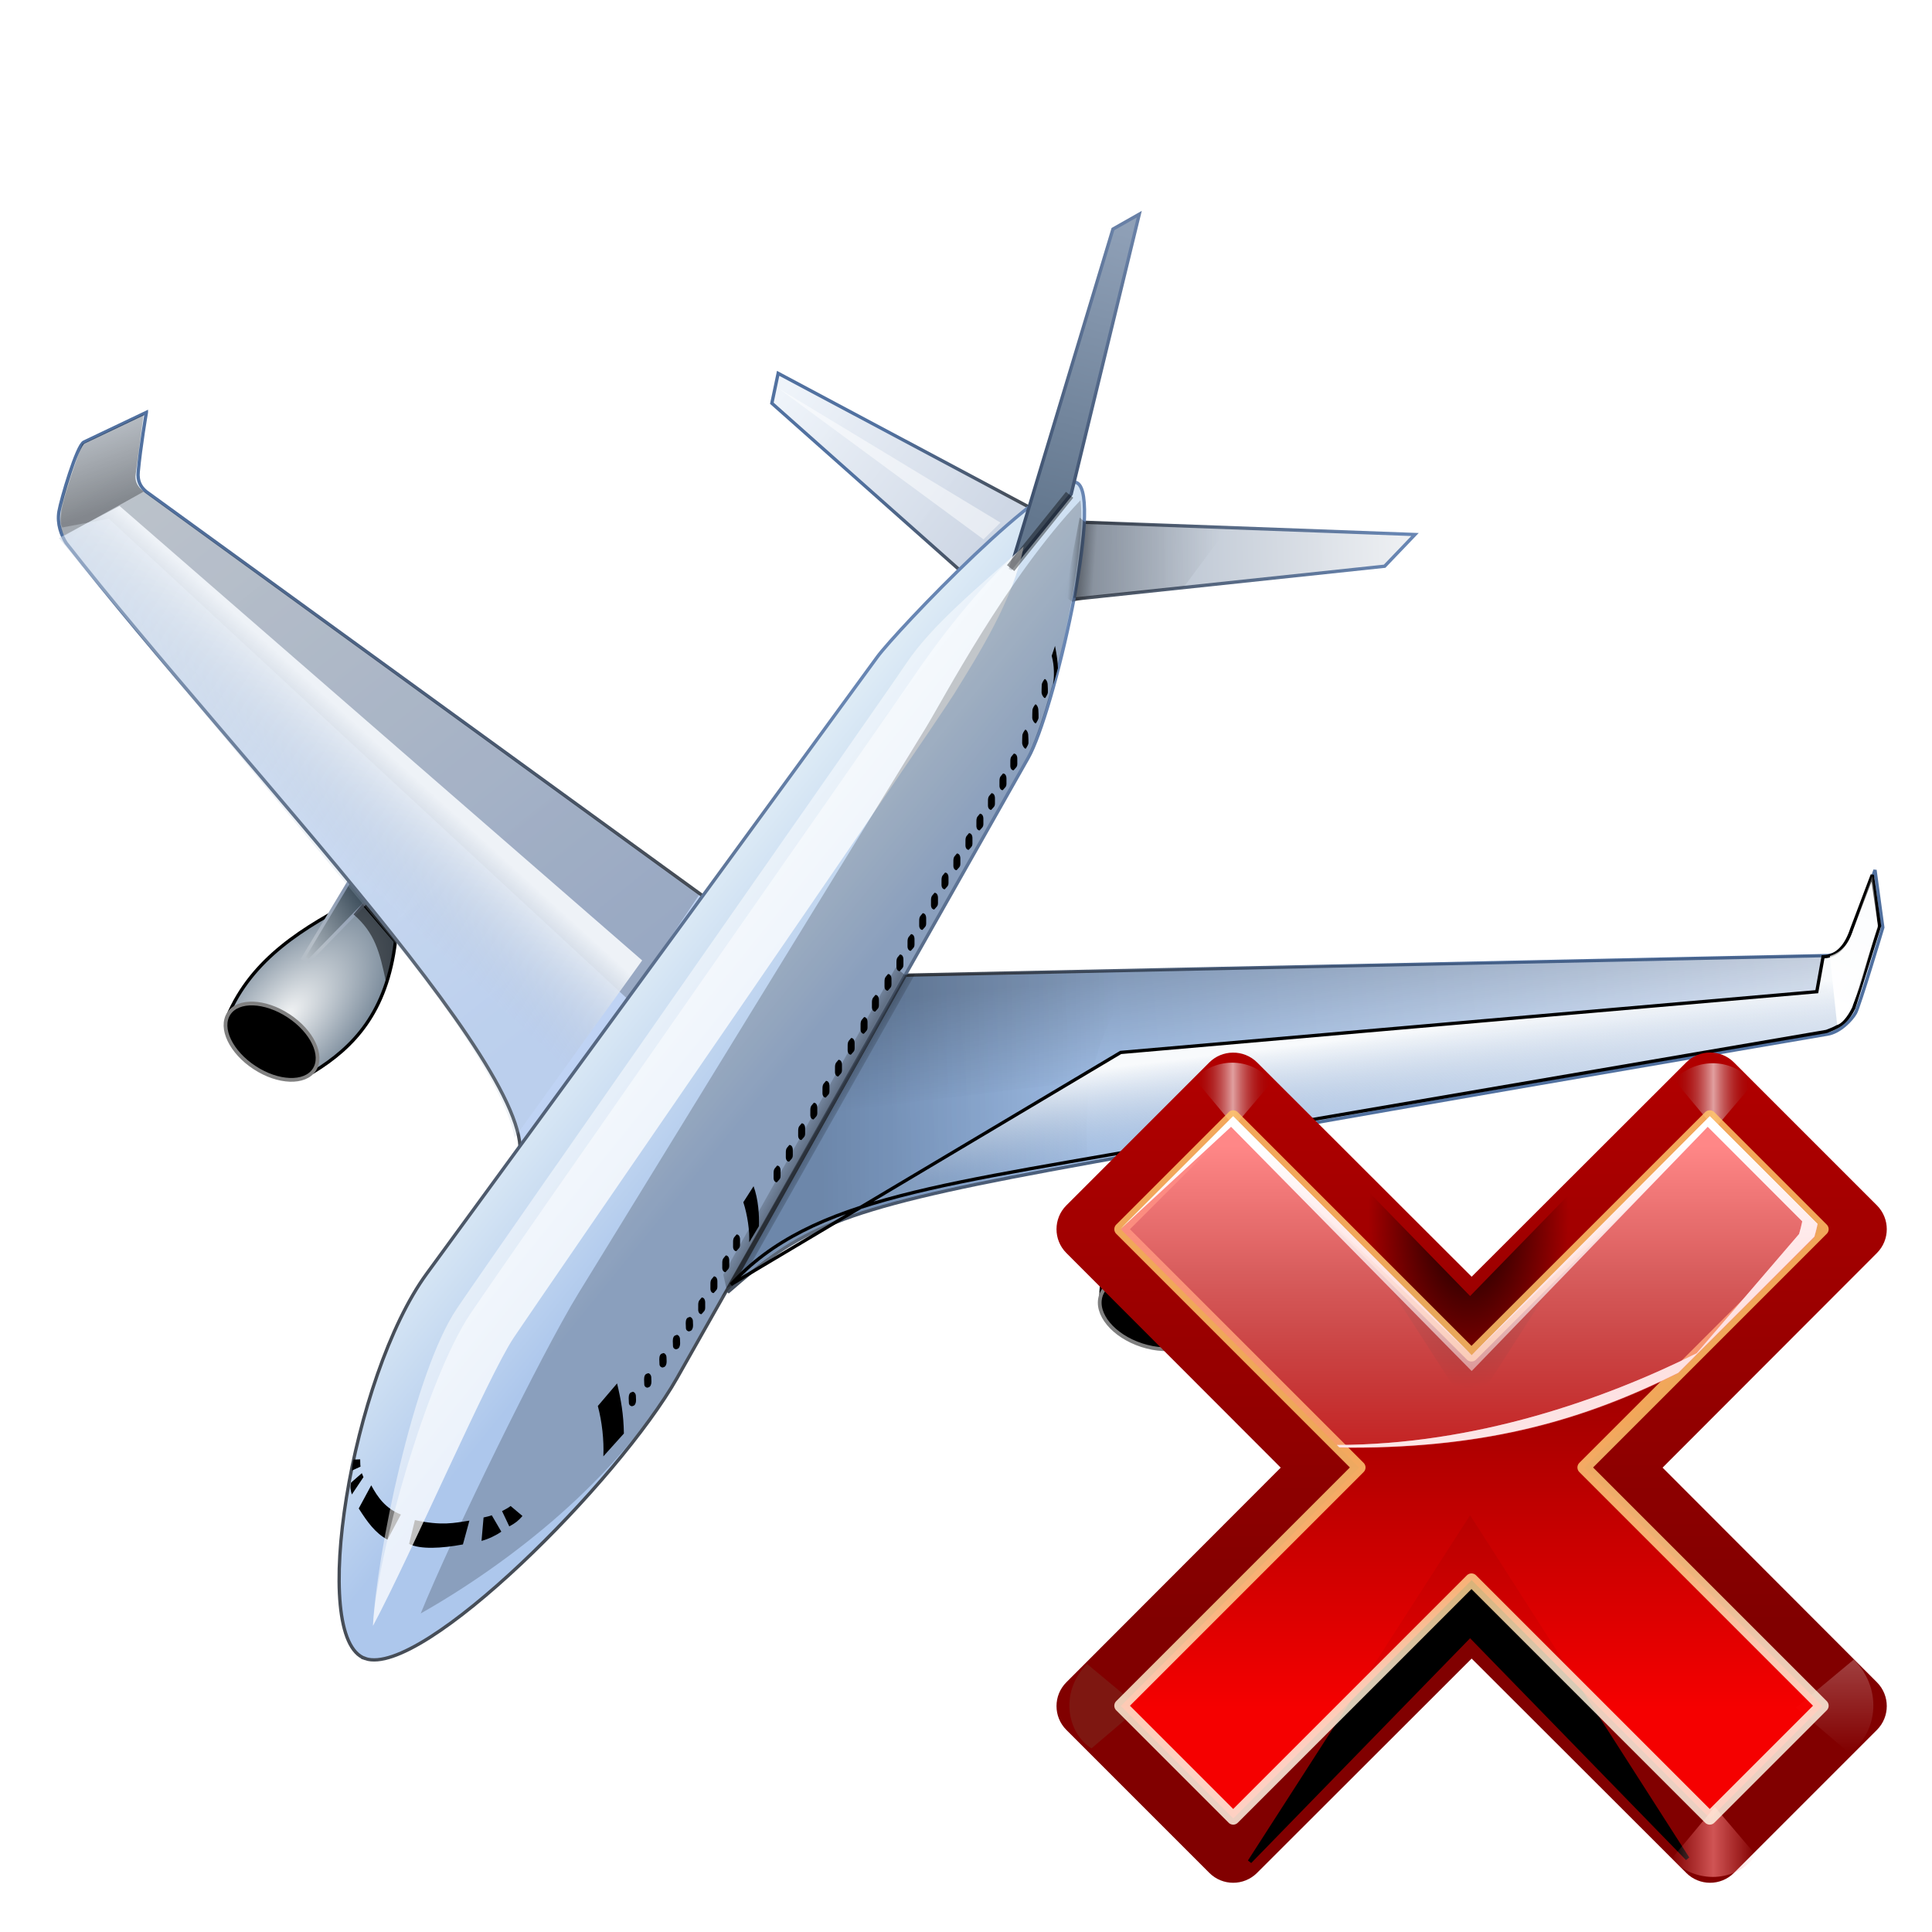 <svg height="256" viewBox="0 0 256 256" width="256" xmlns="http://www.w3.org/2000/svg" xmlns:xlink="http://www.w3.org/1999/xlink">
  <defs>
    <linearGradient id="linearGradient1098">
      <stop offset="0" stop-opacity=".25"/>
      <stop offset="1" stop-opacity="0"/>
    </linearGradient>
    <linearGradient id="linearGradient914">
      <stop offset="0" stop-color="#f1f3f4"/>
      <stop offset="1" stop-color="#3d556d"/>
    </linearGradient>
    <linearGradient id="linearGradient989">
      <stop offset="0" stop-color="#464d57"/>
      <stop offset="1" stop-color="#6886b3"/>
    </linearGradient>
    <linearGradient id="linearGradient866">
      <stop offset="0" stop-color="#464d57"/>
      <stop offset="1" stop-color="#5171a0"/>
    </linearGradient>
    <linearGradient id="linearGradient878" gradientUnits="userSpaceOnUse" x1="58.007" x2="12.784" xlink:href="#linearGradient866" y1="137.045" y2="70.009"/>
    <linearGradient id="linearGradient887" gradientUnits="userSpaceOnUse" x1="74.821" x2="16.426" y1="133.63" y2="60.262">
      <stop offset="0" stop-color="#bfd3f4"/>
      <stop offset="1" stop-color="#ecf4fd" stop-opacity=".992"/>
    </linearGradient>
    <filter id="filter961" color-interpolation-filters="sRGB" height="1.173" width="1.287" x="-.144" y="-.087">
      <feGaussianBlur stdDeviation="11.774"/>
    </filter>
    <filter id="filter967" color-interpolation-filters="sRGB" height="1.075" width="1.037" x="-.018" y="-.037">
      <feGaussianBlur stdDeviation=".139"/>
    </filter>
    <filter id="filter973" color-interpolation-filters="sRGB" height="1.04" width="1.082" x="-.041" y="-.02">
      <feGaussianBlur stdDeviation=".235"/>
    </filter>
    <linearGradient id="linearGradient983" gradientUnits="userSpaceOnUse" x1="102.645" x2="94.58" xlink:href="#linearGradient989" y1="173.074" y2="92.986"/>
    <filter id="filter1009" color-interpolation-filters="sRGB" height="1.062" width="1.103" x="-.052" y="-.031">
      <feGaussianBlur stdDeviation="4.239"/>
    </filter>
    <linearGradient id="linearGradient1023" gradientUnits="userSpaceOnUse" x1="301.73" x2="313.506" y1="371.282" y2="377.786">
      <stop offset="0" stop-opacity=".004"/>
      <stop offset=".5" stop-opacity=".3"/>
      <stop offset="1" stop-opacity="0"/>
    </linearGradient>
    <filter id="filter1027" color-interpolation-filters="sRGB" height="1.457" width="2.016" x="-.508" y="-.228">
      <feGaussianBlur stdDeviation="2.424"/>
    </filter>
    <linearGradient id="linearGradient1037" gradientUnits="userSpaceOnUse" x1="143.885" x2="186.413" y1="74.585" y2="73.291">
      <stop offset="0" stop-color="#acb8c8"/>
      <stop offset="1" stop-color="#eef0f3" stop-opacity=".992"/>
    </linearGradient>
    <linearGradient id="linearGradient1045" gradientUnits="userSpaceOnUse" x1="130.492" x2="104.03" y1="71.412" y2="51.219">
      <stop offset="0" stop-color="#ced7e5"/>
      <stop offset="1" stop-color="#eff4fa" stop-opacity=".992"/>
    </linearGradient>
    <linearGradient id="linearGradient1053" gradientUnits="userSpaceOnUse" x1="135.06" x2="117.279" xlink:href="#linearGradient866" y1="66.92" y2="57.22"/>
    <linearGradient id="linearGradient1061" gradientUnits="userSpaceOnUse" x1="141.558" x2="185.669" xlink:href="#linearGradient989" y1="79.542" y2="78.189"/>
    <linearGradient id="linearGradient1065" gradientUnits="userSpaceOnUse" x1="380.535" x2="388.04" y1="208.977" y2="209.523">
      <stop offset="0" stop-opacity=".004"/>
      <stop offset=".353" stop-opacity=".3"/>
      <stop offset="1" stop-opacity="0"/>
    </linearGradient>
    <radialGradient id="radialGradient916" cx="409.969" cy="421.899" gradientTransform="matrix(.583 .185 -.362 1.137 68.037 -386.844)" gradientUnits="userSpaceOnUse" r="20.559" xlink:href="#linearGradient914"/>
    <radialGradient id="radialGradient926" cx="143.68" cy="346.646" gradientTransform="matrix(.399 .367 -.693 .753 221.111 -179.352)" gradientUnits="userSpaceOnUse" r="25.977" xlink:href="#linearGradient914"/>
    <linearGradient id="linearGradient934" gradientUnits="userSpaceOnUse" x1="38.496" x2="48.274" y1="125.592" y2="118.963">
      <stop offset="0" stop-color="#bfc7ce"/>
      <stop offset="1" stop-color="#394a58"/>
    </linearGradient>
    <linearGradient id="linearGradient942" gradientUnits="userSpaceOnUse" x1="48.063" x2="42.202" y1="116.737" y2="125.158">
      <stop offset="0" stop-color="#788aa8"/>
      <stop offset="1" stop-color="#b5bec7"/>
    </linearGradient>
    <linearGradient id="linearGradient950" gradientUnits="userSpaceOnUse" x1="160.765" x2="156.242" y1="154.972" y2="162.027">
      <stop offset="0" stop-color="#465969"/>
      <stop offset="1" stop-color="#c3cbd2"/>
    </linearGradient>
    <linearGradient id="linearGradient958" gradientUnits="userSpaceOnUse" x1="154.862" x2="158.864" y1="161.94" y2="152.062">
      <stop offset="0" stop-color="#c8cfd5"/>
      <stop offset="1" stop-color="#3a4957"/>
    </linearGradient>
    <filter id="filter1002" color-interpolation-filters="sRGB" height="1.076" width="1.129" x="-.064" y="-.038">
      <feGaussianBlur stdDeviation="5.366"/>
    </filter>
    <linearGradient id="linearGradient1012" gradientUnits="userSpaceOnUse" x1="88.729" x2="108.421" y1="120.069" y2="136.022">
      <stop offset="0" stop-color="#e0edf6"/>
      <stop offset="1" stop-color="#adc7ec"/>
    </linearGradient>
    <filter id="filter1016" color-interpolation-filters="sRGB" height="1.11" width="1.085" x="-.043" y="-.055">
      <feGaussianBlur stdDeviation="2.275"/>
    </filter>
    <linearGradient id="linearGradient1026" gradientUnits="userSpaceOnUse" x1="305.363" x2="394.343" xlink:href="#linearGradient1098" y1="368.655" y2="367.998"/>
    <filter id="filter1054" color-interpolation-filters="sRGB" height="1.275" width="1.366" x="-.183" y="-.137">
      <feGaussianBlur stdDeviation=".901"/>
    </filter>
    <filter id="filter1076" color-interpolation-filters="sRGB" height="1.185" width="1.126" x="-.063" y="-.093">
      <feGaussianBlur stdDeviation="1.762"/>
    </filter>
    <filter id="filter1090" color-interpolation-filters="sRGB" height="1.145" width="1.072" x="-.036" y="-.072">
      <feGaussianBlur stdDeviation=".701"/>
    </filter>
    <linearGradient id="linearGradient1100" gradientUnits="userSpaceOnUse" x1="379.946" x2="425.762" xlink:href="#linearGradient1098" y1="209.365" y2="209.666"/>
    <linearGradient id="linearGradient1075" gradientUnits="userSpaceOnUse" x1="117.478" x2="252.818" y1="143.708" y2="131.554">
      <stop offset="0" stop-color="#91b4e3"/>
      <stop offset="1" stop-color="#e5eefc"/>
    </linearGradient>
    <linearGradient id="linearGradient1077" gradientUnits="userSpaceOnUse" x1="125.549" x2="170.2" xlink:href="#linearGradient866" y1="124.445" y2="160.645"/>
    <filter id="filter1107" color-interpolation-filters="sRGB" height="1.08" width="1.074" x="-.037" y="-.04">
      <feGaussianBlur stdDeviation="2.959"/>
    </filter>
    <filter id="filter1122" color-interpolation-filters="sRGB" height="1.081" width="1.118" x="-.059" y="-.041">
      <feGaussianBlur stdDeviation=".619"/>
    </filter>
    <linearGradient id="linearGradient1132" gradientUnits="userSpaceOnUse" x1="89.74" x2="81.134" y1="193.541" y2="168.587">
      <stop offset="0" stop-opacity=".3"/>
      <stop offset="1" stop-opacity="0"/>
    </linearGradient>
    <filter id="filter1154" color-interpolation-filters="sRGB" height="1.204" width="1.221" x="-.111" y="-.102">
      <feGaussianBlur stdDeviation="8.134"/>
    </filter>
    <linearGradient id="linearGradient1176" gradientUnits="userSpaceOnUse" x1="452.191" x2="455.298" y1="330.298" y2="363.161">
      <stop offset="0" stop-opacity=".2"/>
      <stop offset="1" stop-opacity="0"/>
    </linearGradient>
    <filter id="filter1182" color-interpolation-filters="sRGB" height="1.273" width="1.043" x="-.022" y="-.137">
      <feGaussianBlur stdDeviation="2.708"/>
    </filter>
    <linearGradient id="linearGradient1192" gradientUnits="userSpaceOnUse" x1="459.371" x2="456.106" y1="382.306" y2="355.34">
      <stop offset="0" stop-color="#acbdd3" stop-opacity=".2"/>
      <stop offset="1" stop-color="#f8fafc"/>
    </linearGradient>
    <filter id="filter1194" color-interpolation-filters="sRGB" height="1.416" width="1.149" x="-.074" y="-.207">
      <feGaussianBlur stdDeviation="10.606"/>
    </filter>
    <linearGradient id="lg1">
      <stop offset="0" stop-color="#fff"/>
      <stop offset="1" stop-color="#fff" stop-opacity="0"/>
    </linearGradient>
    <linearGradient id="linearGradient1206" gradientUnits="userSpaceOnUse" x1="609.727" x2="630.022" xlink:href="#lg1" y1="342.396" y2="292.243"/>
    <filter id="filter1208" color-interpolation-filters="sRGB" height="1.064" width="1.196" x="-.098" y="-.032">
      <feGaussianBlur stdDeviation=".596"/>
    </filter>
    <linearGradient id="linearGradient1218" gradientUnits="userSpaceOnUse" x1="138.528" x2="149.085" y1="69.366" y2="29.931">
      <stop offset="0" stop-color="#63778e"/>
      <stop offset="1" stop-color="#8fa0b7"/>
    </linearGradient>
    <linearGradient id="linearGradient1226" gradientUnits="userSpaceOnUse" x1="133.057" x2="144.996" y1="72.332" y2="29.59">
      <stop offset="0" stop-color="#384a65"/>
      <stop offset="1" stop-color="#6880a6"/>
    </linearGradient>
    <linearGradient id="linearGradient1301" gradientUnits="userSpaceOnUse" x1="172.56" x2="149.621" y1="266.332" y2="291.492">
      <stop offset="0" stop-color="#eef2f7"/>
      <stop offset="1" stop-color="#acbdd3" stop-opacity=".2"/>
    </linearGradient>
    <linearGradient id="linearGradient3208" gradientUnits="userSpaceOnUse" x1="74.197" x2="74.197" y1="74.948" y2="-16.736">
      <stop offset="0" stop-color="#810000"/>
      <stop offset="1" stop-color="#c50000"/>
    </linearGradient>
    <clipPath id="clipPath3559">
      <path d="m-64.51 10.75c-1.042.008-2.04.423-2.781 1.156l-16.969 16.969c-1.561 1.562-1.561 4.094 0 5.656l25.438 25.469-25.438 25.469c-1.561 1.562-1.561 4.094 0 5.656l16.969 16.969c1.562 1.561 4.094 1.561 5.656 0l25.469-25.438 25.469 25.438c1.562 1.561 4.094 1.561 5.656 0l16.969-16.969c1.561-1.562 1.561-4.094 0-5.656l-25.438-25.469 25.438-25.469c1.561-1.562 1.561-4.094 0-5.656l-16.969-16.969c-1.562-1.561-4.094-1.561-5.656 0l-25.469 25.438-25.469-25.438c-.764-.756-1.8-1.173-2.875-1.156zm31.188 63.406c-.751-.759-1.775-1.187-2.844-1.187s-2.092.427-2.844 1.187z"/>
    </clipPath>
    <filter id="filter3549" height="1.319" width="1.245" x="-.123" y="-.163">
      <feGaussianBlur stdDeviation="2.57"/>
    </filter>
    <linearGradient id="linearGradient4331" gradientTransform="scale(1.098 .911)" gradientUnits="userSpaceOnUse" x1="26.091" x2="31.501" xlink:href="#lg1" y1="14.857" y2="14.857"/>
    <filter id="filter3477" height="1.28" width="1.233" x="-.116" y="-.14">
      <feGaussianBlur stdDeviation=".288"/>
    </filter>
    <linearGradient id="linearGradient5179" gradientUnits="userSpaceOnUse" x1="304.887" x2="345.62" y1="385.861" y2="384.624">
      <stop offset="0" stop-color="#765c44"/>
      <stop offset="1" stop-color="#765c44" stop-opacity="0"/>
    </linearGradient>
    <linearGradient id="linearGradient3200" gradientUnits="userSpaceOnUse" x1="70.557" x2="70.557" y1="84.739" y2="34.264">
      <stop offset="0" stop-color="#f00"/>
      <stop offset="1" stop-color="#7f0000"/>
    </linearGradient>
    <linearGradient id="linearGradient5130" gradientUnits="userSpaceOnUse" spreadMethod="reflect" x1="88.606" x2="91.575" xlink:href="#linearGradient3366" y1="13.51" y2="13.51"/>
    <linearGradient id="linearGradient3366">
      <stop offset="0" stop-color="#ff8787"/>
      <stop offset="1" stop-color="#ff8787" stop-opacity="0"/>
    </linearGradient>
    <radialGradient id="radialGradient5265" cx="-36.593" cy="90.073" gradientTransform="matrix(.458 0 0 .782 -19.848 18.821)" gradientUnits="userSpaceOnUse" r="25.986">
      <stop offset="0"/>
      <stop offset="1" stop-opacity="0"/>
    </radialGradient>
    <linearGradient id="linearGradient5120" gradientUnits="userSpaceOnUse" spreadMethod="reflect" x1="31.606" x2="34.575" xlink:href="#linearGradient3207" y1="13.51" y2="13.51"/>
    <linearGradient id="linearGradient3207">
      <stop offset="0" stop-color="#fff"/>
      <stop offset="1" stop-color="#790000" stop-opacity="0"/>
    </linearGradient>
    <linearGradient id="linearGradient5126" gradientUnits="userSpaceOnUse" spreadMethod="reflect" x1="88.606" x2="91.575" xlink:href="#linearGradient3207" y1="13.51" y2="13.51"/>
    <linearGradient id="linearGradient5100" gradientUnits="userSpaceOnUse" x1="60" x2="57.434" y1="92.973" y2="55.079">
      <stop offset="0" stop-color="#fff5e4"/>
      <stop offset=".25" stop-color="#ffecd0"/>
      <stop offset=".5" stop-color="#ffd390"/>
      <stop offset="1" stop-color="#ffc46a"/>
    </linearGradient>
    <filter id="filter3354" height="1.045" width="1.045" x="-.022" y="-.022">
      <feGaussianBlur stdDeviation=".458"/>
    </filter>
    <linearGradient id="linearGradient3194" gradientTransform="matrix(1.381 0 0 .687 16.962 -1.45)" gradientUnits="userSpaceOnUse" x1="68.313" x2="51.545" y1="109.976" y2="32.751">
      <stop offset="0" stop-color="#f4f5f8"/>
      <stop offset="1" stop-color="#fdfdfe"/>
    </linearGradient>
    <linearGradient id="linearGradient3191" gradientUnits="userSpaceOnUse" x1="63.012" x2="63.012" xlink:href="#linearGradient3366" y1="19.73" y2="67.1"/>
    <linearGradient id="linearGradient3188" gradientUnits="userSpaceOnUse" x1="73.148" x2="72.287" y1="69.748" y2="19.607">
      <stop offset="0" stop-color="#fff" stop-opacity="0"/>
      <stop offset="1" stop-color="#fff"/>
    </linearGradient>
  </defs>
  <path d="m143.601 69.202-1.841 10.25 41.71-4.424 4.024-4.202z" fill="url(#linearGradient1037)" stroke="url(#linearGradient1061)" stroke-width=".438"/>
  <path d="m159.694 176.332c3.764-5.748 4.706-12.341 2.832-19.468-2.455-2.493-5.821-2.757-7.847-2.177-3.25 2.222-8.602 9.103-8.806 17.046z" fill="url(#radialGradient916)" stroke="#000" stroke-width=".438"/>
  <path d="m401.484 401.431c4.854-4.419 12.476-6.883 18.306-8.257-2.942-.748-6.234-.919-9.89-.487-4.016 3.312-5.926 5.396-8.416 8.744z" fill-opacity=".5" filter="url(#filter967)" transform="matrix(.438 0 0 .438 -24.873 -17.567)"/>
  <ellipse cx="198.983" cy="118.22" rx="7.192" ry="4.555" stroke="#7f7f7f" stroke-linecap="round" stroke-linejoin="round" stroke-width=".497" transform="matrix(.951 .309 -.309 .951 0 0)"/>
  <path d="m30.122 134.722c3.251-7.735 10.144-11.887 17.438-15.644l4.838 5.663c-1.15 9.427-5.555 14.028-10.861 17.292z" fill="url(#radialGradient926)" stroke="#000" stroke-width=".438"/>
  <path d="m40.148 126.985 6.548-10.901 2.506 2.75-8.249 8.472z" fill="url(#linearGradient934)" stroke="url(#linearGradient942)" stroke-width=".438"/>
  <path d="m163.737 316.726c6.443 5.579 7.912 11.373 9.827 20.445 2.191-9.016 3.042-14.847 3.921-21.289l-7.35-6.783z" fill-opacity=".5" filter="url(#filter973)" transform="matrix(.438 0 0 .438 -24.873 -17.567)"/>
  <path d="m19.4 54.635-8.286 3.944c-.908.432-3.025 7.555-3.301 9.2-.277 1.645.308 3.15.95 4.166 23.059 29.492 65.988 73.343 59.498 82.822l24.865-36.061-73.77-53.577c-.776-.656-1.148-1.428-1.044-2.576.302-3.337 1.088-7.918 1.088-7.918z" fill="url(#linearGradient887)" stroke="url(#linearGradient878)" stroke-width=".438"/>
  <path d="m155.47 161.921 1.726.68 4.681-13.15-2.472.338z" fill="url(#linearGradient958)" stroke="url(#linearGradient950)" stroke-width=".438"/>
  <path d="m248.447 115.281s-2.699 8.125-3.389 9.072c-.69.947-1.227 2.13-2.882 2.264l-122.223 2.597-23.534 42.019c9.528-8.351 14.34-10.939 42.691-16.194 28.351-5.254 103.054-18.011 103.054-18.011 1.624-.265 3.178-1.88 3.7-2.814.522-.934 3.619-11.319 3.619-11.319z" fill="url(#linearGradient1075)" stroke="url(#linearGradient1077)" stroke-width=".438"/>
  <path d="m102.274 53.431 25.127 22.319 9.292-8.379-33.584-17.902z" fill="url(#linearGradient1045)" stroke="url(#linearGradient1053)" stroke-width=".438"/>
  <path d="m246.932 342.606-157.22-145.576-14.049 2.644c-1.639-2.375.543-10.033 5.975-25.226l18.58-8.99-2.39 18.03c-.292 2.203.367 3.694 2.024 4.898l168.469 122.405z" fill-opacity=".2" filter="url(#filter1107)" transform="matrix(.438 0 0 .438 -24.873 -17.567)"/>
  <path d="m48.399 219.768c7.559 2.576 33.611-23.572 41.339-37.219l46.499-82.122c3.411-6.024 9.96-34.628 6.471-36.45-3.489-1.822-23.975 19.667-26.47 23.082l-59.705 81.72c-9.927 13.587-15.694 48.413-8.134 50.989z" fill="url(#linearGradient1012)" stroke="url(#linearGradient983)" stroke-width=".438"/>
  <path d="m53.117 200.683-1.778 3.327c-1.616-.873-2.661-2.331-3.804-4.132l1.655-3.067c.87 1.613 1.892 3.051 3.927 3.873z"/>
  <path d="m54.977 201.423-.771 3.154c1.478.749 4.306.597 7.134.068l.859-3.153c-2.007.304-3.618.706-7.222-.07z"/>
  <path d="m133.871 75.443 8.063-9.966 9.027-37.1-3.489 1.977z" fill="url(#linearGradient1218)" stroke="url(#linearGradient1226)" stroke-width=".438"/>
  <ellipse cx="105.804" cy="95.751" rx="6.78" ry="4.107" stroke="#808080" stroke-linecap="round" stroke-linejoin="round" stroke-width=".497" transform="matrix(.836 .548 -.548 .836 0 0)"/>
  <path d="m65.161 200.783c-.342.132-.755.211-1.085.29l-.273 3.106c.964-.262 1.982-.765 2.624-1.227z"/>
  <path d="m66.523 200.228.959 2.024c.769-.401 1.244-.778 1.748-1.376l-1.572-1.325c-.296.242-.6.39-1.135.677z"/>
  <path d="m46.623 198.027 1.538-2.298-.218-.523-1.418 1.241c-.166.549-.071 1.068.098 1.58z"/>
  <path d="m47.772 194.336-1.131.515c.032-.699.084-.899.196-1.449l.888-.033c.015.282-.004.656.048.967z"/>
  <path d="m169.619 531.957c.986-20.593 16.277-74.826 29.501-94.46s125.039-179.294 132.896-191.022 20.815-28.836 34.413-40.984c-2.914 15.647-13.679 32.714-21.016 44.545-7.337 11.83-125.487 183.113-133.261 194.804s-30.966 65.466-42.534 87.118z" fill="#fff" fill-opacity=".5" filter="url(#filter961)" transform="matrix(.438 0 0 .438 -24.873 -17.567)"/>
  <path d="m169.619 531.957c.986-20.593 12.139-76.31 25.363-95.944s128.102-183.478 135.959-195.206 21.889-23.169 35.487-35.317c-2.914 15.647-13.679 32.714-21.016 44.545-7.337 11.83-125.487 183.113-133.261 194.804s-30.966 65.466-42.534 87.118z" fill="#fff" fill-opacity=".5" filter="url(#filter1009)" transform="matrix(.438 0 0 .438 -24.873 -17.567)"/>
  <path d="m333.635 334.758-52.186 92.173-4.903 2.912-.963-4.123 52.193-92.972 2.688 2.248z" fill="url(#linearGradient1023)" filter="url(#filter1027)" transform="matrix(.438 0 0 .438 -24.873 -17.567)"/>
  <path d="m390.337 198.551-2.49 22.224-6.69 1.378-2.277-1.635 4.531-23.852 1.606 1.398z" fill="url(#linearGradient1065)" filter="url(#filter1027)" transform="matrix(.438 0 0 .438 -24.873 -17.567)"/>
  <path d="m184.062 528.217c26.695-15.12 59.708-40.681 77.333-71.807l106.051-187.298c7.779-13.738 18.142-62.253 16.213-77.661-22.126 23.124-41.734 60.59-46.782 68.809l-105.055 171.031c-11.36 18.495-38.256 73.541-47.761 96.927z" fill-opacity=".2" filter="url(#filter1002)" transform="matrix(.438 0 0 .438 -24.873 -17.567)"/>
  <path d="m330.815 334.783 72.323-1.734c-15.333 17.343-18.744 37.328-17.327 58.384-62.482 11.708-86.008 16.052-110.76 41.019z" fill="url(#linearGradient1026)" filter="url(#filter1016)" transform="matrix(.438 0 0 .438 -24.873 -17.567)"/>
  <path d="m362.525 211.976 17.84-22.184" fill="none" filter="url(#filter1054)" stroke="#000" stroke-opacity=".4" stroke-width="2.835" transform="matrix(.438 0 0 .438 -24.873 -17.567)"/>
  <path d="m292.335 157.627 67.114 40.584-5.128 5.073z" fill="#fff" fill-opacity=".5" filter="url(#filter1076)" transform="matrix(.438 0 0 .438 -24.873 -17.567)"/>
  <path d="m384.599 197.732 43.821 1.801-13.715 18.452-33.078 3.014z" fill="url(#linearGradient1100)" filter="url(#filter1090)" transform="matrix(.438 0 0 .438 -24.873 -17.567)"/>
  <path d="m79.948 192.974 2.721-3.025c-.039-2.589-.396-4.528-.903-6.641l-2.55 2.993c.556 2.086.828 4.518.732 6.673z"/>
  <path d="m99.851 157.181-1.357 2.119c.551 1.675.855 3.848.779 5.317l1.286-2.145c.061-1.388-.066-3.548-.708-5.291z"/>
  <path d="m83.673 184.482.165-.057c.107-.037.406.168.42.527l.021.571c.012.329-.116.679-.355.756l-.162.052c-.093.03-.418-.094-.43-.422l-.025-.67c.001-.426.124-.693.366-.757z"/>
  <path d="m85.712 182.022.165-.057c.107-.037.406.168.42.527l.021.571c.012.329-.116.679-.355.756l-.162.052c-.093.03-.418-.094-.43-.422l-.025-.67c.001-.426.124-.693.366-.757z"/>
  <path d="m87.727 179.351.165-.057c.107-.037.406.168.42.527l.021.571c.012.329-.116.679-.355.756l-.162.052c-.093.03-.418-.095-.43-.422l-.025-.67c.001-.426.124-.693.366-.757z"/>
  <path d="m89.515 176.938.165-.057c.107-.037.406.168.42.527l.021.571c.012.329-.116.679-.355.756l-.162.052c-.093.03-.418-.094-.43-.422l-.025-.67c.001-.426.124-.693.366-.757z"/>
  <path d="m91.228 174.562.165-.057c.107-.037.406.168.42.527l.021.571c.012.329-.116.679-.355.756l-.162.052c-.093.03-.418-.094-.43-.422l-.025-.67c.001-.426.124-.693.366-.757z"/>
  <path d="m97.286 163.948.317-.379c.296.005.455.296.456.656l.002.709c.001.303-.102.415-.222.549l-.272.301c-.274.002-.435-.273-.433-.601l.003-.686c.001-.202.052-.433.15-.549z"/>
  <path d="m139.798 85.586-.442 1.316c.384 1.417.317 2.627.219 3.8l.607-2.162c-.023-.822-.136-1.623-.384-2.954z"/>
  <path d="m95.855 166.729.317-.379c.296.005.455.296.456.656l.002.709c.001.303-.102.415-.222.549l-.272.301c-.274.002-.435-.273-.433-.601l.003-.686c.001-.202.052-.433.15-.549z"/>
  <path d="m94.285 169.502.317-.379c.296.005.455.296.456.656l.002.709c.001.302-.102.415-.222.549l-.272.301c-.274.002-.435-.273-.433-.601l.003-.686c.001-.202.052-.433.15-.549z"/>
  <path d="m92.667 172.301.317-.379c.296.005.455.296.456.656l.002.709c.001.303-.102.415-.222.549l-.272.301c-.274.002-.435-.273-.433-.601l.003-.686c.001-.202.052-.433.15-.549z"/>
  <path d="m102.656 154.826.317-.379c.296.005.455.296.456.656l.002.709c.001.302-.102.415-.222.549l-.272.301c-.274.002-.435-.273-.433-.601l.003-.686c.001-.202.052-.433.15-.549z"/>
  <path d="m104.277 152.09.317-.379c.296.005.455.296.456.656l.002.709c.001.303-.102.415-.222.549l-.272.301c-.274.002-.435-.273-.433-.601l.003-.686c.001-.202.052-.433.15-.549z"/>
  <path d="m105.912 149.223.317-.379c.296.005.455.296.456.656l.002.709c.001.302-.102.415-.222.549l-.272.301c-.274.002-.435-.273-.433-.601l.003-.686c.001-.202.052-.433.15-.549z"/>
  <path d="m107.523 146.495.317-.379c.296.005.455.296.456.656l.002.709c.001.303-.102.415-.222.549l-.272.301c-.274.002-.435-.273-.433-.601l.003-.686c.001-.202.052-.433.15-.549z"/>
  <path d="m109.134 143.601.317-.379c.296.005.455.296.456.656l.002.709c.001.302-.102.415-.222.549l-.272.301c-.274.002-.435-.273-.433-.601l.003-.686c.001-.202.052-.433.15-.549z"/>
  <path d="m110.792 140.805.317-.379c.296.005.455.296.456.656l.002.709c.001.302-.102.415-.222.549l-.272.301c-.274.002-.435-.273-.433-.601l.003-.686c.001-.202.052-.433.15-.549z"/>
  <path d="m112.469 137.916.317-.379c.296.005.455.296.456.656l.002.709c.001.302-.102.415-.222.549l-.272.301c-.274.002-.435-.273-.433-.601l.003-.686c.001-.202.052-.433.15-.549z"/>
  <path d="m114.18 135.146.317-.379c.296.005.455.296.456.656l.002.709c.001.303-.102.415-.222.549l-.272.301c-.274.002-.435-.273-.433-.601l.003-.686c.001-.202.052-.433.15-.549z"/>
  <path d="m115.686 132.207.317-.379c.296.005.455.296.456.656l.002.709c.001.303-.102.415-.222.549l-.272.301c-.274.002-.435-.273-.433-.601l.003-.686c.001-.202.052-.433.15-.549z"/>
  <path d="m117.353 129.441.317-.379c.296.005.455.296.456.656l.002.709c.001.302-.102.415-.222.549l-.272.301c-.274.002-.435-.273-.433-.601l.003-.686c.001-.202.052-.433.15-.549z"/>
  <path d="m118.934 126.852.317-.379c.296.005.455.296.456.656l.002.709c.001.302-.102.415-.222.549l-.272.301c-.274.002-.435-.273-.433-.601l.003-.686c.001-.202.052-.433.15-.549z"/>
  <path d="m120.403 124.155.317-.379c.296.005.455.296.456.656l.002.709c.001.302-.102.415-.222.549l-.272.301c-.274.002-.435-.273-.433-.601l.003-.686c.001-.202.052-.433.15-.549z"/>
  <path d="m121.949 121.381.317-.379c.296.005.455.296.456.656l.002.709c.001.302-.102.415-.222.549l-.272.301c-.274.002-.435-.273-.433-.601l.003-.686c.001-.202.052-.433.15-.549z"/>
  <path d="m123.513 118.676.317-.379c.296.005.455.296.456.656l.002.709c.001.302-.102.415-.222.549l-.272.301c-.274.002-.435-.273-.433-.601l.003-.686c.001-.202.052-.433.15-.549z"/>
  <path d="m124.908 116.0.317-.379c.296.005.455.296.456.656l.002.709c.001.302-.102.415-.222.549l-.272.301c-.274.002-.435-.273-.433-.601l.003-.686c.001-.202.052-.433.15-.549z"/>
  <path d="m126.478 113.471.317-.379c.296.005.455.296.456.656l.002.709c.001.302-.102.415-.222.549l-.272.301c-.274.002-.435-.273-.433-.601l.003-.686c.001-.202.052-.433.15-.549z"/>
  <path d="m128.08 110.774.317-.379c.296.005.455.296.456.656l.002.709c.001.302-.102.415-.222.549l-.272.301c-.274.002-.435-.273-.433-.601l.003-.686c.001-.202.052-.433.15-.549z"/>
  <path d="m138.383 90.015c.118-.175.417.278.434.637 0 0 .023.29.029.606.005.316.003.493.003.493 0.0.167-.192.496-.321.699-.13.203-.521-.376-.516-.704 0 0 .005-.269.006-.493.001-.224.017-.483.017-.483.005-.283.23-.581.348-.756z"/>
  <path d="m129.529 108.198.317-.379c.296.005.455.296.456.656l.002.709c.001.302-.102.415-.222.549l-.272.301c-.274.002-.435-.273-.433-.601l.003-.686c.001-.202.052-.433.15-.549z"/>
  <path d="m131.062 105.478.317-.379c.296.005.455.296.456.656l.002.709c.001.303-.102.415-.222.549l-.272.301c-.274.002-.435-.273-.433-.601l.003-.686c.001-.202.052-.433.15-.549z"/>
  <path d="m132.587 102.869.317-.379c.296.005.455.296.456.656l.002.709c.001.303-.102.415-.222.549l-.272.301c-.274.002-.435-.273-.433-.601l.003-.686c.001-.202.052-.433.15-.549z"/>
  <path d="m134.025 100.233.317-.379c.296.005.455.296.456.656l.002.709c.001.302-.102.415-.222.549l-.272.301c-.274.002-.435-.273-.433-.601l.003-.686c.001-.202.052-.433.15-.549z"/>
  <path d="m137.149 93.37c.118-.175.417.278.434.637 0 0 .023.29.029.606.005.316.003.493.003.493 0.0.167-.192.496-.321.699-.13.203-.521-.376-.516-.704 0 0 .005-.269.006-.493.001-.224.017-.483.017-.483.005-.283.23-.581.348-.756z"/>
  <path d="m135.811 96.724c.118-.175.417.278.434.637 0 0 .023.29.029.606.005.316.003.493.003.493 0.0.167-.192.496-.321.699-.13.203-.521-.376-.516-.704 0 0 .005-.269.006-.493.001-.224.017-.483.017-.483.005-.283.23-.581.348-.756z"/>
  <path d="m76.259 202.185 23.97-13.335c-1.347-1.191-2.466-2.537-2.496-4.623l2.586-18.716-18.575 8.732c-3.218 8.194-9.276 22.244-5.485 27.942z" fill="url(#linearGradient1132)" filter="url(#filter1122)" transform="matrix(.438 0 0 .438 -24.873 -17.567)"/>
  <path d="m74.605 202.885 106.276 127.923s28.449 35.54 31.577 53.502l38.599-53.653-158.097-137.489z" fill="url(#linearGradient1301)" filter="url(#filter1154)" transform="matrix(.438 0 0 .438 -24.873 -17.567)"/>
  <path d="m308.218 376.438 301.443-36.25-1.704-11.305-277.25 6.168z" fill="url(#linearGradient1176)" filter="url(#filter1182)" transform="matrix(.438 0 0 .438 -24.873 -17.567)"/>
  <path d="m608.31 329.558c4.259-.108 6.987-3.26 8.698-8.434l6.181-16.329 2.206 15.427-7.784 24.784c-2.384 5.031-5.342 5.997-8.275 7.136l-190.682 32.683c-75.632 13.767-116.342 17.116-140.721 43.882l117.882-70.212 210.596-18.381z" fill="url(#linearGradient1192)" filter="url(#filter1194)" stroke="#000" transform="matrix(.438 0 0 .438 -24.873 -17.567)"/>
  <path d="m610.356 329.336 2.216 20.857c5.427-1.911 8.234-18.182 12.343-29.631l-1.707-15.372-6.164 17.341c-1.749 4.652-4.71 6.161-6.687 6.806z" fill="url(#linearGradient1206)" filter="url(#filter1208)" transform="matrix(.438 0 0 .438 -24.873 -17.567)"/>
  <g transform="matrix(1.146 0 0 1.146 108.568 129.137)">
    <path d="m47.805 9.024c-1.016.008-1.988.412-2.71 1.127l-16.533 16.533c-1.521 1.522-1.521 3.989-0 5.511l24.784 24.815-24.784 24.815c-1.521 1.522-1.521 3.989 0 5.511l16.533 16.533c1.522 1.521 3.989 1.521 5.511 0l24.815-24.784 24.815 24.784c1.522 1.521 3.989 1.521 5.511-0l16.533-16.533c1.521-1.522 1.521-3.989 0-5.511l-24.784-24.815 24.784-24.815c1.521-1.522 1.521-3.989-0-5.511l-16.533-16.533c-1.522-1.521-3.989-1.521-5.511 0l-24.815 24.784-24.815-24.784c-.744-.737-1.754-1.143-2.801-1.127zm30.387 61.778c-.732-.74-1.73-1.156-2.771-1.156-1.041 0-2.039.416-2.771 1.156z" fill="url(#linearGradient3208)"/>
    <path clip-path="url(#clipPath3559)" d="m-62.579 106.787 26.163-26.87 25.809 26.517-25.809-40.305z" fill-rule="evenodd" filter="url(#filter3549)" stroke="#000" stroke-width=".494" transform="matrix(.974 0 0 .974 110.711 -1.45)"/>
    <path d="m31.7 16 2.875-3.375c-1.051-1.696-3.935-2.288-5.938-.312l2.812 3.375z" fill="url(#linearGradient4331)" fill-rule="evenodd" filter="url(#filter3477)" opacity=".498" transform="matrix(0 1.816 -1.816 0 141.973 27.189)"/>
    <path d="m31.7 16 2.875-3.375c-1.051-1.696-3.935-2.288-5.938-.312l2.812 3.375z" fill="url(#linearGradient4331)" fill-rule="evenodd" filter="url(#filter3477)" opacity=".79" transform="matrix(1.794 0 0 -1.794 -8.855 123.953)"/>
    <path d="m31.7 16 2.875-3.375c-1.051-1.696-3.935-2.288-5.938-.312l2.812 3.375z" fill="url(#linearGradient5179)" fill-rule="evenodd" filter="url(#filter3477)" opacity=".498" transform="matrix(0 1.645 1.645 0 10.697 32.594)"/>
    <path d="m102.979 16.446-27.558 27.558-27.558-27.558-13.005 13.005 27.558 27.558-27.558 27.558 13.005 13.005 27.558-27.558 27.558 27.558 13.005-13.005-27.558-27.558 27.558-27.558z" fill="url(#linearGradient3200)" opacity=".921"/>
    <path d="m88.7 16 2.875-3.375c-1.051-1.696-3.935-2.288-5.938-.312l2.812 3.375z" fill="url(#linearGradient5130)" fill-rule="evenodd" filter="url(#filter3477)" opacity=".79" transform="matrix(1.645 0 0 -1.645 -42.38 122.546)"/>
    <path clip-path="url(#clipPath3559)" d="m-62.579 106.787 26.163-26.87 25.809 26.517-25.809-40.305z" fill="url(#radialGradient5265)" fill-rule="evenodd" filter="url(#filter3549)" transform="matrix(.974 0 0 -.974 110.711 115.009)"/>
    <path d="m31.7 16 2.875-3.375c-1.051-1.696-3.935-2.288-5.938-.312l2.812 3.375z" fill="url(#linearGradient5120)" fill-rule="evenodd" filter="url(#filter3477)" opacity=".79" transform="matrix(1.496 0 0 1.496 .533 -6.377)"/>
    <path d="m88.7 16 2.875-3.375c-1.051-1.696-3.935-2.288-5.938-.312l2.812 3.375z" fill="url(#linearGradient5126)" fill-rule="evenodd" filter="url(#filter3477)" opacity=".79" transform="matrix(1.536 0 0 1.536 -32.722 -6.753)"/>
    <path d="m88.284 18.368-28.284 28.284-28.284-28.284-13.347 13.347 28.284 28.284-28.284 28.284 13.347 13.347 28.284-28.284 28.284 28.284 13.347-13.347-28.284-28.284 28.284-28.284z" style="opacity:.921;fill:none;stroke-width:1.54;stroke-linecap:round;stroke-linejoin:round;stroke-dashoffset:1.088;stroke:url(#linearGradient5100);filter:url(#filter3354)" transform="matrix(.974 0 0 .974 16.962 -1.45)"/>
    <path d="m47.848 16.384-.731.731-12.272 12.272 12.759-11.785 27.818 26.406 27.293-26.406 10.932 10.932c-.096.495-.225.974-.365 1.461l-11.845 13.794c-10.683 5.326-25.579 10.579-41.593 10.596l.274.274c.459.005.908.03 1.37.03 16.063 0 27.108-3.308 37.818-8.647l15.742-15.742c.065-.225.125-.446.183-.67.068-.262.131-.525.183-.792l-12.455-12.455-.731.731-26.805 26.893z" fill="url(#linearGradient3194)"/>
    <path d="m47.866 16.451-13.003 13.003 25.272 25.272c.459.005.908.03 1.37.03 16.063 0 27.108-3.308 37.818-8.647l15.742-15.742c.141-.487.27-.967.365-1.462l-12.455-12.455-27.555 27.555z" fill="url(#linearGradient3191)"/>
    <path d="m47.848 16.384-.731.731-12.272 12.272 12.759-11.785 27.824 28.244-.006-1.838.01 1.824 27.283-28.23 10.932 10.932c-.096.495-.225.974-.365 1.461l-11.845 13.794c-10.683 5.326-25.579 10.579-41.593 10.596l.274.274c.459.005.908.03 1.37.03 16.063 0 27.108-3.308 37.818-8.647l15.742-15.742c.065-.225.125-.446.183-.67.068-.262.131-.525.183-.792l-12.455-12.455-.731.731-26.805 26.893z" fill="url(#linearGradient3188)"/>
  </g>
</svg>
